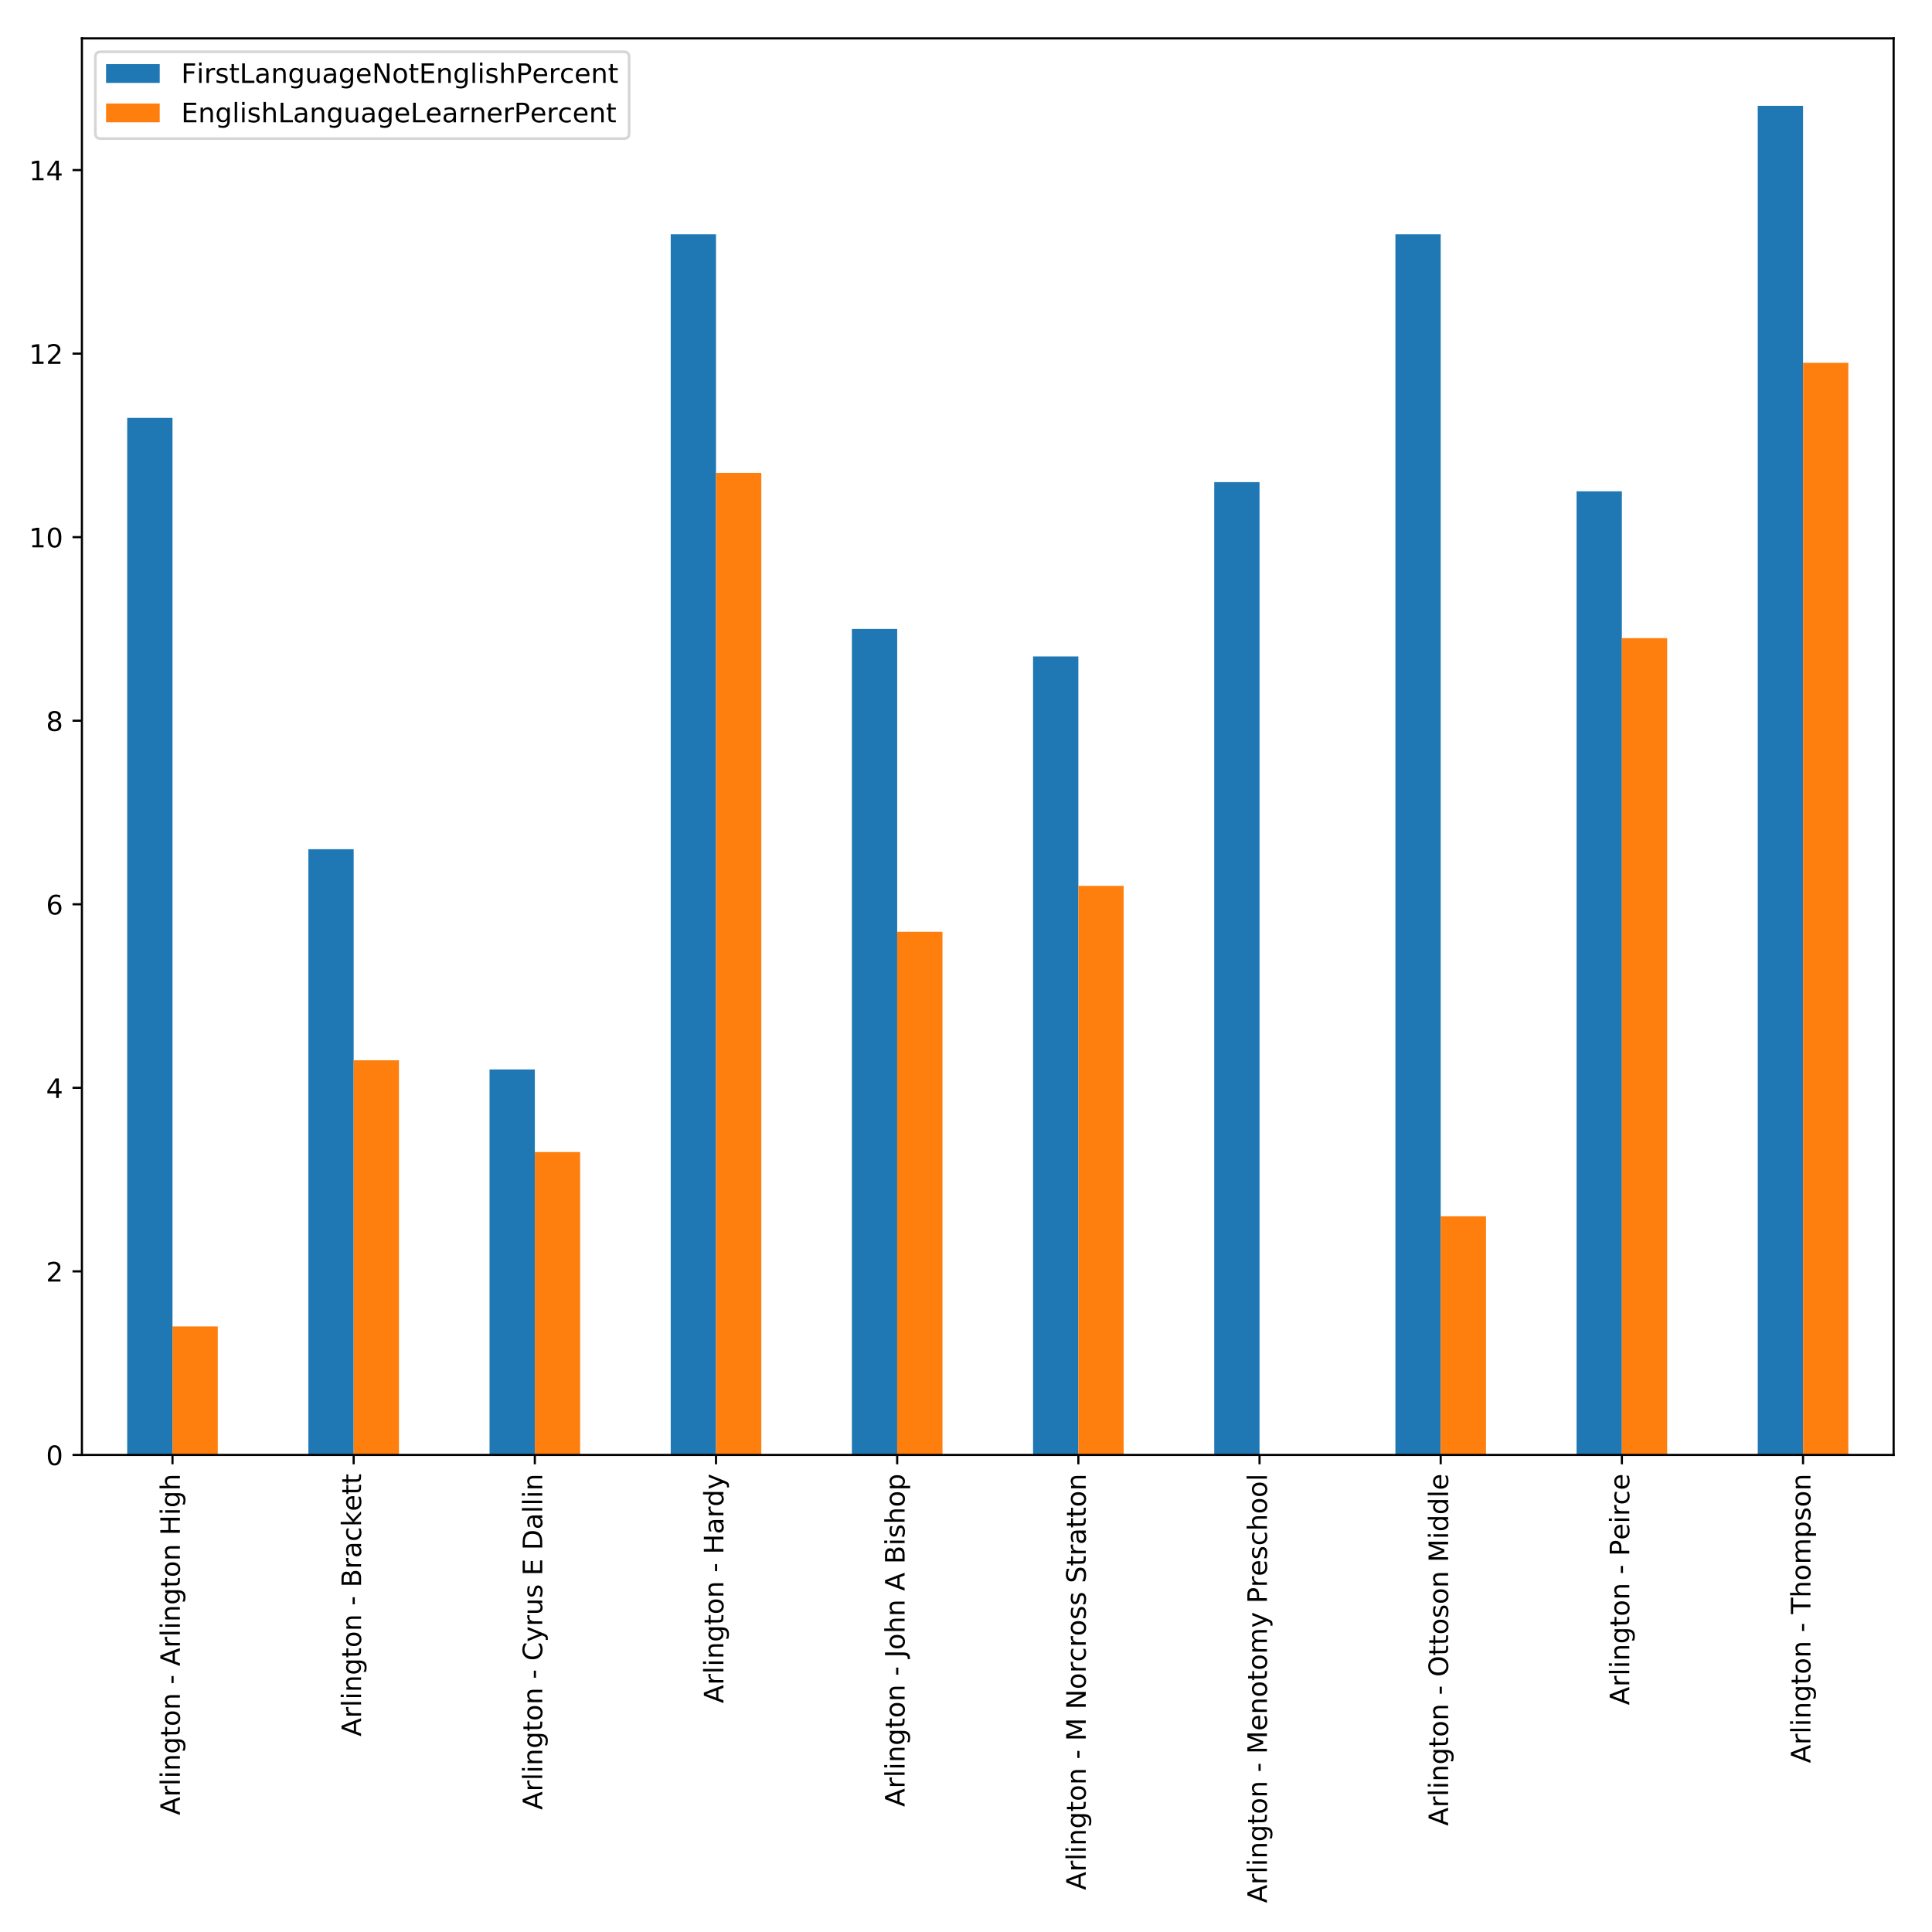 <?xml version="1.0" encoding="utf-8" standalone="no"?>
<!DOCTYPE svg PUBLIC "-//W3C//DTD SVG 1.1//EN"
  "http://www.w3.org/Graphics/SVG/1.1/DTD/svg11.dtd">
<!-- Created with matplotlib (http://matplotlib.org/) -->
<svg height="720pt" version="1.1" viewBox="0 0 720 720" width="720pt" xmlns="http://www.w3.org/2000/svg" xmlns:xlink="http://www.w3.org/1999/xlink">
 <defs>
  <style type="text/css">
*{stroke-linecap:butt;stroke-linejoin:round;}
  </style>
 </defs>
 <g id="figure_1">
  <g id="patch_1">
   <path d="M 0 720 
L 720 720 
L 720 0 
L 0 0 
z
" style="fill:#ffffff;"/>
  </g>
  <g id="axes_1">
   <g id="patch_2">
    <path d="M 30.525 542.202 
L 705.7 542.202 
L 705.7 14.3 
L 30.525 14.3 
z
" style="fill:#ffffff;"/>
   </g>
   <g id="patch_3">
    <path clip-path="url(#p78b921e08d)" d="M 47.404 542.202 
L 64.284 542.202 
L 64.284 155.724 
L 47.404 155.724 
z
" style="fill:#1f77b4;"/>
   </g>
   <g id="patch_4">
    <path clip-path="url(#p78b921e08d)" d="M 114.922 542.202 
L 131.801 542.202 
L 131.801 316.471 
L 114.922 316.471 
z
" style="fill:#1f77b4;"/>
   </g>
   <g id="patch_5">
    <path clip-path="url(#p78b921e08d)" d="M 182.439 542.202 
L 199.319 542.202 
L 199.319 398.555 
L 182.439 398.555 
z
" style="fill:#1f77b4;"/>
   </g>
   <g id="patch_6">
    <path clip-path="url(#p78b921e08d)" d="M 249.957 542.202 
L 266.836 542.202 
L 266.836 87.32 
L 249.957 87.32 
z
" style="fill:#1f77b4;"/>
   </g>
   <g id="patch_7">
    <path clip-path="url(#p78b921e08d)" d="M 317.474 542.202 
L 334.354 542.202 
L 334.354 234.387 
L 317.474 234.387 
z
" style="fill:#1f77b4;"/>
   </g>
   <g id="patch_8">
    <path clip-path="url(#p78b921e08d)" d="M 384.992 542.202 
L 401.871 542.202 
L 401.871 244.648 
L 384.992 244.648 
z
" style="fill:#1f77b4;"/>
   </g>
   <g id="patch_9">
    <path clip-path="url(#p78b921e08d)" d="M 452.509 542.202 
L 469.389 542.202 
L 469.389 179.665 
L 452.509 179.665 
z
" style="fill:#1f77b4;"/>
   </g>
   <g id="patch_10">
    <path clip-path="url(#p78b921e08d)" d="M 520.027 542.202 
L 536.906 542.202 
L 536.906 87.32 
L 520.027 87.32 
z
" style="fill:#1f77b4;"/>
   </g>
   <g id="patch_11">
    <path clip-path="url(#p78b921e08d)" d="M 587.544 542.202 
L 604.424 542.202 
L 604.424 183.085 
L 587.544 183.085 
z
" style="fill:#1f77b4;"/>
   </g>
   <g id="patch_12">
    <path clip-path="url(#p78b921e08d)" d="M 655.062 542.202 
L 671.941 542.202 
L 671.941 39.438 
L 655.062 39.438 
z
" style="fill:#1f77b4;"/>
   </g>
   <g id="patch_13">
    <path clip-path="url(#p78b921e08d)" d="M 64.284 542.202 
L 81.163 542.202 
L 81.163 494.319 
L 64.284 494.319 
z
" style="fill:#ff7f0e;"/>
   </g>
   <g id="patch_14">
    <path clip-path="url(#p78b921e08d)" d="M 131.801 542.202 
L 148.681 542.202 
L 148.681 395.135 
L 131.801 395.135 
z
" style="fill:#ff7f0e;"/>
   </g>
   <g id="patch_15">
    <path clip-path="url(#p78b921e08d)" d="M 199.319 542.202 
L 216.198 542.202 
L 216.198 429.336 
L 199.319 429.336 
z
" style="fill:#ff7f0e;"/>
   </g>
   <g id="patch_16">
    <path clip-path="url(#p78b921e08d)" d="M 266.836 542.202 
L 283.716 542.202 
L 283.716 176.245 
L 266.836 176.245 
z
" style="fill:#ff7f0e;"/>
   </g>
   <g id="patch_17">
    <path clip-path="url(#p78b921e08d)" d="M 334.354 542.202 
L 351.233 542.202 
L 351.233 347.252 
L 334.354 347.252 
z
" style="fill:#ff7f0e;"/>
   </g>
   <g id="patch_18">
    <path clip-path="url(#p78b921e08d)" d="M 401.871 542.202 
L 418.751 542.202 
L 418.751 330.152 
L 401.871 330.152 
z
" style="fill:#ff7f0e;"/>
   </g>
   <g id="patch_19">
    <path clip-path="url(#p78b921e08d)" d="M 469.389 542.202 
L 486.268 542.202 
L 486.268 542.202 
L 469.389 542.202 
z
" style="fill:#ff7f0e;"/>
   </g>
   <g id="patch_20">
    <path clip-path="url(#p78b921e08d)" d="M 536.906 542.202 
L 553.786 542.202 
L 553.786 453.277 
L 536.906 453.277 
z
" style="fill:#ff7f0e;"/>
   </g>
   <g id="patch_21">
    <path clip-path="url(#p78b921e08d)" d="M 604.424 542.202 
L 621.303 542.202 
L 621.303 237.807 
L 604.424 237.807 
z
" style="fill:#ff7f0e;"/>
   </g>
   <g id="patch_22">
    <path clip-path="url(#p78b921e08d)" d="M 671.941 542.202 
L 688.821 542.202 
L 688.821 135.203 
L 671.941 135.203 
z
" style="fill:#ff7f0e;"/>
   </g>
   <g id="matplotlib.axis_1">
    <g id="xtick_1">
     <g id="line2d_1">
      <defs>
       <path d="M 0 0 
L 0 3.5 
" id="m6ad200d125" style="stroke:#000000;stroke-width:0.8;"/>
      </defs>
      <g>
       <use style="stroke:#000000;stroke-width:0.8;" x="64.284" xlink:href="#m6ad200d125" y="542.202"/>
      </g>
     </g>
     <g id="text_1">
      <!-- Arlington - Arlington High -->
      <defs>
       <path d="M 34.188 63.188 
L 20.797 26.906 
L 47.609 26.906 
z
M 28.609 72.906 
L 39.797 72.906 
L 67.578 0 
L 57.328 0 
L 50.688 18.703 
L 17.828 18.703 
L 11.188 0 
L 0.781 0 
z
" id="DejaVuSans-41"/>
       <path d="M 41.109 46.297 
Q 39.594 47.172 37.812 47.578 
Q 36.031 48 33.891 48 
Q 26.266 48 22.188 43.047 
Q 18.109 38.094 18.109 28.812 
L 18.109 0 
L 9.078 0 
L 9.078 54.688 
L 18.109 54.688 
L 18.109 46.188 
Q 20.953 51.172 25.484 53.578 
Q 30.031 56 36.531 56 
Q 37.453 56 38.578 55.875 
Q 39.703 55.766 41.062 55.516 
z
" id="DejaVuSans-72"/>
       <path d="M 9.422 75.984 
L 18.406 75.984 
L 18.406 0 
L 9.422 0 
z
" id="DejaVuSans-6c"/>
       <path d="M 9.422 54.688 
L 18.406 54.688 
L 18.406 0 
L 9.422 0 
z
M 9.422 75.984 
L 18.406 75.984 
L 18.406 64.594 
L 9.422 64.594 
z
" id="DejaVuSans-69"/>
       <path d="M 54.891 33.016 
L 54.891 0 
L 45.906 0 
L 45.906 32.719 
Q 45.906 40.484 42.875 44.328 
Q 39.844 48.188 33.797 48.188 
Q 26.516 48.188 22.312 43.547 
Q 18.109 38.922 18.109 30.906 
L 18.109 0 
L 9.078 0 
L 9.078 54.688 
L 18.109 54.688 
L 18.109 46.188 
Q 21.344 51.125 25.703 53.562 
Q 30.078 56 35.797 56 
Q 45.219 56 50.047 50.172 
Q 54.891 44.344 54.891 33.016 
z
" id="DejaVuSans-6e"/>
       <path d="M 45.406 27.984 
Q 45.406 37.75 41.375 43.109 
Q 37.359 48.484 30.078 48.484 
Q 22.859 48.484 18.828 43.109 
Q 14.797 37.75 14.797 27.984 
Q 14.797 18.266 18.828 12.891 
Q 22.859 7.516 30.078 7.516 
Q 37.359 7.516 41.375 12.891 
Q 45.406 18.266 45.406 27.984 
z
M 54.391 6.781 
Q 54.391 -7.172 48.188 -13.984 
Q 42 -20.797 29.203 -20.797 
Q 24.469 -20.797 20.266 -20.094 
Q 16.062 -19.391 12.109 -17.922 
L 12.109 -9.188 
Q 16.062 -11.328 19.922 -12.344 
Q 23.781 -13.375 27.781 -13.375 
Q 36.625 -13.375 41.016 -8.766 
Q 45.406 -4.156 45.406 5.172 
L 45.406 9.625 
Q 42.625 4.781 38.281 2.391 
Q 33.938 0 27.875 0 
Q 17.828 0 11.672 7.656 
Q 5.516 15.328 5.516 27.984 
Q 5.516 40.672 11.672 48.328 
Q 17.828 56 27.875 56 
Q 33.938 56 38.281 53.609 
Q 42.625 51.219 45.406 46.391 
L 45.406 54.688 
L 54.391 54.688 
z
" id="DejaVuSans-67"/>
       <path d="M 18.312 70.219 
L 18.312 54.688 
L 36.812 54.688 
L 36.812 47.703 
L 18.312 47.703 
L 18.312 18.016 
Q 18.312 11.328 20.141 9.422 
Q 21.969 7.516 27.594 7.516 
L 36.812 7.516 
L 36.812 0 
L 27.594 0 
Q 17.188 0 13.234 3.875 
Q 9.281 7.766 9.281 18.016 
L 9.281 47.703 
L 2.688 47.703 
L 2.688 54.688 
L 9.281 54.688 
L 9.281 70.219 
z
" id="DejaVuSans-74"/>
       <path d="M 30.609 48.391 
Q 23.391 48.391 19.188 42.75 
Q 14.984 37.109 14.984 27.297 
Q 14.984 17.484 19.156 11.844 
Q 23.344 6.203 30.609 6.203 
Q 37.797 6.203 41.984 11.859 
Q 46.188 17.531 46.188 27.297 
Q 46.188 37.016 41.984 42.703 
Q 37.797 48.391 30.609 48.391 
z
M 30.609 56 
Q 42.328 56 49.016 48.375 
Q 55.719 40.766 55.719 27.297 
Q 55.719 13.875 49.016 6.219 
Q 42.328 -1.422 30.609 -1.422 
Q 18.844 -1.422 12.172 6.219 
Q 5.516 13.875 5.516 27.297 
Q 5.516 40.766 12.172 48.375 
Q 18.844 56 30.609 56 
z
" id="DejaVuSans-6f"/>
       <path id="DejaVuSans-20"/>
       <path d="M 4.891 31.391 
L 31.203 31.391 
L 31.203 23.391 
L 4.891 23.391 
z
" id="DejaVuSans-2d"/>
       <path d="M 9.812 72.906 
L 19.672 72.906 
L 19.672 43.016 
L 55.516 43.016 
L 55.516 72.906 
L 65.375 72.906 
L 65.375 0 
L 55.516 0 
L 55.516 34.719 
L 19.672 34.719 
L 19.672 0 
L 9.812 0 
z
" id="DejaVuSans-48"/>
       <path d="M 54.891 33.016 
L 54.891 0 
L 45.906 0 
L 45.906 32.719 
Q 45.906 40.484 42.875 44.328 
Q 39.844 48.188 33.797 48.188 
Q 26.516 48.188 22.312 43.547 
Q 18.109 38.922 18.109 30.906 
L 18.109 0 
L 9.078 0 
L 9.078 75.984 
L 18.109 75.984 
L 18.109 46.188 
Q 21.344 51.125 25.703 53.562 
Q 30.078 56 35.797 56 
Q 45.219 56 50.047 50.172 
Q 54.891 44.344 54.891 33.016 
z
" id="DejaVuSans-68"/>
      </defs>
      <g transform="translate(67.043 676.469)rotate(-90)scale(0.1 -0.1)">
       <use xlink:href="#DejaVuSans-41"/>
       <use x="68.408" xlink:href="#DejaVuSans-72"/>
       <use x="109.521" xlink:href="#DejaVuSans-6c"/>
       <use x="137.305" xlink:href="#DejaVuSans-69"/>
       <use x="165.088" xlink:href="#DejaVuSans-6e"/>
       <use x="228.467" xlink:href="#DejaVuSans-67"/>
       <use x="291.943" xlink:href="#DejaVuSans-74"/>
       <use x="331.152" xlink:href="#DejaVuSans-6f"/>
       <use x="392.334" xlink:href="#DejaVuSans-6e"/>
       <use x="455.713" xlink:href="#DejaVuSans-20"/>
       <use x="487.5" xlink:href="#DejaVuSans-2d"/>
       <use x="523.584" xlink:href="#DejaVuSans-20"/>
       <use x="555.371" xlink:href="#DejaVuSans-41"/>
       <use x="623.779" xlink:href="#DejaVuSans-72"/>
       <use x="664.893" xlink:href="#DejaVuSans-6c"/>
       <use x="692.676" xlink:href="#DejaVuSans-69"/>
       <use x="720.459" xlink:href="#DejaVuSans-6e"/>
       <use x="783.838" xlink:href="#DejaVuSans-67"/>
       <use x="847.314" xlink:href="#DejaVuSans-74"/>
       <use x="886.523" xlink:href="#DejaVuSans-6f"/>
       <use x="947.705" xlink:href="#DejaVuSans-6e"/>
       <use x="1011.084" xlink:href="#DejaVuSans-20"/>
       <use x="1042.871" xlink:href="#DejaVuSans-48"/>
       <use x="1118.066" xlink:href="#DejaVuSans-69"/>
       <use x="1145.85" xlink:href="#DejaVuSans-67"/>
       <use x="1209.326" xlink:href="#DejaVuSans-68"/>
      </g>
     </g>
    </g>
    <g id="xtick_2">
     <g id="line2d_2">
      <g>
       <use style="stroke:#000000;stroke-width:0.8;" x="131.801" xlink:href="#m6ad200d125" y="542.202"/>
      </g>
     </g>
     <g id="text_2">
      <!-- Arlington - Brackett -->
      <defs>
       <path d="M 19.672 34.812 
L 19.672 8.109 
L 35.5 8.109 
Q 43.453 8.109 47.281 11.406 
Q 51.125 14.703 51.125 21.484 
Q 51.125 28.328 47.281 31.562 
Q 43.453 34.812 35.5 34.812 
z
M 19.672 64.797 
L 19.672 42.828 
L 34.281 42.828 
Q 41.5 42.828 45.031 45.531 
Q 48.578 48.25 48.578 53.812 
Q 48.578 59.328 45.031 62.062 
Q 41.5 64.797 34.281 64.797 
z
M 9.812 72.906 
L 35.016 72.906 
Q 46.297 72.906 52.391 68.219 
Q 58.5 63.531 58.5 54.891 
Q 58.5 48.188 55.375 44.234 
Q 52.25 40.281 46.188 39.312 
Q 53.469 37.75 57.5 32.781 
Q 61.531 27.828 61.531 20.406 
Q 61.531 10.641 54.891 5.312 
Q 48.25 0 35.984 0 
L 9.812 0 
z
" id="DejaVuSans-42"/>
       <path d="M 34.281 27.484 
Q 23.391 27.484 19.188 25 
Q 14.984 22.516 14.984 16.5 
Q 14.984 11.719 18.141 8.906 
Q 21.297 6.109 26.703 6.109 
Q 34.188 6.109 38.703 11.406 
Q 43.219 16.703 43.219 25.484 
L 43.219 27.484 
z
M 52.203 31.203 
L 52.203 0 
L 43.219 0 
L 43.219 8.297 
Q 40.141 3.328 35.547 0.953 
Q 30.953 -1.422 24.312 -1.422 
Q 15.922 -1.422 10.953 3.297 
Q 6 8.016 6 15.922 
Q 6 25.141 12.172 29.828 
Q 18.359 34.516 30.609 34.516 
L 43.219 34.516 
L 43.219 35.406 
Q 43.219 41.609 39.141 45 
Q 35.062 48.391 27.688 48.391 
Q 23 48.391 18.547 47.266 
Q 14.109 46.141 10.016 43.891 
L 10.016 52.203 
Q 14.938 54.109 19.578 55.047 
Q 24.219 56 28.609 56 
Q 40.484 56 46.344 49.844 
Q 52.203 43.703 52.203 31.203 
z
" id="DejaVuSans-61"/>
       <path d="M 48.781 52.594 
L 48.781 44.188 
Q 44.969 46.297 41.141 47.344 
Q 37.312 48.391 33.406 48.391 
Q 24.656 48.391 19.812 42.844 
Q 14.984 37.312 14.984 27.297 
Q 14.984 17.281 19.812 11.734 
Q 24.656 6.203 33.406 6.203 
Q 37.312 6.203 41.141 7.25 
Q 44.969 8.297 48.781 10.406 
L 48.781 2.094 
Q 45.016 0.344 40.984 -0.531 
Q 36.969 -1.422 32.422 -1.422 
Q 20.062 -1.422 12.781 6.344 
Q 5.516 14.109 5.516 27.297 
Q 5.516 40.672 12.859 48.328 
Q 20.219 56 33.016 56 
Q 37.156 56 41.109 55.141 
Q 45.062 54.297 48.781 52.594 
z
" id="DejaVuSans-63"/>
       <path d="M 9.078 75.984 
L 18.109 75.984 
L 18.109 31.109 
L 44.922 54.688 
L 56.391 54.688 
L 27.391 29.109 
L 57.625 0 
L 45.906 0 
L 18.109 26.703 
L 18.109 0 
L 9.078 0 
z
" id="DejaVuSans-6b"/>
       <path d="M 56.203 29.594 
L 56.203 25.203 
L 14.891 25.203 
Q 15.484 15.922 20.484 11.062 
Q 25.484 6.203 34.422 6.203 
Q 39.594 6.203 44.453 7.469 
Q 49.312 8.734 54.109 11.281 
L 54.109 2.781 
Q 49.266 0.734 44.188 -0.344 
Q 39.109 -1.422 33.891 -1.422 
Q 20.797 -1.422 13.156 6.188 
Q 5.516 13.812 5.516 26.812 
Q 5.516 40.234 12.766 48.109 
Q 20.016 56 32.328 56 
Q 43.359 56 49.781 48.891 
Q 56.203 41.797 56.203 29.594 
z
M 47.219 32.234 
Q 47.125 39.594 43.094 43.984 
Q 39.062 48.391 32.422 48.391 
Q 24.906 48.391 20.391 44.141 
Q 15.875 39.891 15.188 32.172 
z
" id="DejaVuSans-65"/>
      </defs>
      <g transform="translate(134.561 647.114)rotate(-90)scale(0.1 -0.1)">
       <use xlink:href="#DejaVuSans-41"/>
       <use x="68.408" xlink:href="#DejaVuSans-72"/>
       <use x="109.521" xlink:href="#DejaVuSans-6c"/>
       <use x="137.305" xlink:href="#DejaVuSans-69"/>
       <use x="165.088" xlink:href="#DejaVuSans-6e"/>
       <use x="228.467" xlink:href="#DejaVuSans-67"/>
       <use x="291.943" xlink:href="#DejaVuSans-74"/>
       <use x="331.152" xlink:href="#DejaVuSans-6f"/>
       <use x="392.334" xlink:href="#DejaVuSans-6e"/>
       <use x="455.713" xlink:href="#DejaVuSans-20"/>
       <use x="487.5" xlink:href="#DejaVuSans-2d"/>
       <use x="523.584" xlink:href="#DejaVuSans-20"/>
       <use x="555.371" xlink:href="#DejaVuSans-42"/>
       <use x="623.975" xlink:href="#DejaVuSans-72"/>
       <use x="665.088" xlink:href="#DejaVuSans-61"/>
       <use x="726.367" xlink:href="#DejaVuSans-63"/>
       <use x="781.348" xlink:href="#DejaVuSans-6b"/>
       <use x="839.211" xlink:href="#DejaVuSans-65"/>
       <use x="900.734" xlink:href="#DejaVuSans-74"/>
       <use x="939.943" xlink:href="#DejaVuSans-74"/>
      </g>
     </g>
    </g>
    <g id="xtick_3">
     <g id="line2d_3">
      <g>
       <use style="stroke:#000000;stroke-width:0.8;" x="199.319" xlink:href="#m6ad200d125" y="542.202"/>
      </g>
     </g>
     <g id="text_3">
      <!-- Arlington - Cyrus E Dallin -->
      <defs>
       <path d="M 64.406 67.281 
L 64.406 56.891 
Q 59.422 61.531 53.781 63.812 
Q 48.141 66.109 41.797 66.109 
Q 29.297 66.109 22.656 58.469 
Q 16.016 50.828 16.016 36.375 
Q 16.016 21.969 22.656 14.328 
Q 29.297 6.688 41.797 6.688 
Q 48.141 6.688 53.781 8.984 
Q 59.422 11.281 64.406 15.922 
L 64.406 5.609 
Q 59.234 2.094 53.438 0.328 
Q 47.656 -1.422 41.219 -1.422 
Q 24.656 -1.422 15.125 8.703 
Q 5.609 18.844 5.609 36.375 
Q 5.609 53.953 15.125 64.078 
Q 24.656 74.219 41.219 74.219 
Q 47.75 74.219 53.531 72.484 
Q 59.328 70.75 64.406 67.281 
z
" id="DejaVuSans-43"/>
       <path d="M 32.172 -5.078 
Q 28.375 -14.844 24.75 -17.812 
Q 21.141 -20.797 15.094 -20.797 
L 7.906 -20.797 
L 7.906 -13.281 
L 13.188 -13.281 
Q 16.891 -13.281 18.938 -11.516 
Q 21 -9.766 23.484 -3.219 
L 25.094 0.875 
L 2.984 54.688 
L 12.5 54.688 
L 29.594 11.922 
L 46.688 54.688 
L 56.203 54.688 
z
" id="DejaVuSans-79"/>
       <path d="M 8.5 21.578 
L 8.5 54.688 
L 17.484 54.688 
L 17.484 21.922 
Q 17.484 14.156 20.5 10.266 
Q 23.531 6.391 29.594 6.391 
Q 36.859 6.391 41.078 11.031 
Q 45.312 15.672 45.312 23.688 
L 45.312 54.688 
L 54.297 54.688 
L 54.297 0 
L 45.312 0 
L 45.312 8.406 
Q 42.047 3.422 37.719 1 
Q 33.406 -1.422 27.688 -1.422 
Q 18.266 -1.422 13.375 4.438 
Q 8.5 10.297 8.5 21.578 
z
M 31.109 56 
z
" id="DejaVuSans-75"/>
       <path d="M 44.281 53.078 
L 44.281 44.578 
Q 40.484 46.531 36.375 47.5 
Q 32.281 48.484 27.875 48.484 
Q 21.188 48.484 17.844 46.438 
Q 14.5 44.391 14.5 40.281 
Q 14.5 37.156 16.891 35.375 
Q 19.281 33.594 26.516 31.984 
L 29.594 31.297 
Q 39.156 29.25 43.188 25.516 
Q 47.219 21.781 47.219 15.094 
Q 47.219 7.469 41.188 3.016 
Q 35.156 -1.422 24.609 -1.422 
Q 20.219 -1.422 15.453 -0.562 
Q 10.688 0.297 5.422 2 
L 5.422 11.281 
Q 10.406 8.688 15.234 7.391 
Q 20.062 6.109 24.812 6.109 
Q 31.156 6.109 34.562 8.281 
Q 37.984 10.453 37.984 14.406 
Q 37.984 18.062 35.516 20.016 
Q 33.062 21.969 24.703 23.781 
L 21.578 24.516 
Q 13.234 26.266 9.516 29.906 
Q 5.812 33.547 5.812 39.891 
Q 5.812 47.609 11.281 51.797 
Q 16.75 56 26.812 56 
Q 31.781 56 36.172 55.266 
Q 40.578 54.547 44.281 53.078 
z
" id="DejaVuSans-73"/>
       <path d="M 9.812 72.906 
L 55.906 72.906 
L 55.906 64.594 
L 19.672 64.594 
L 19.672 43.016 
L 54.391 43.016 
L 54.391 34.719 
L 19.672 34.719 
L 19.672 8.297 
L 56.781 8.297 
L 56.781 0 
L 9.812 0 
z
" id="DejaVuSans-45"/>
       <path d="M 19.672 64.797 
L 19.672 8.109 
L 31.594 8.109 
Q 46.688 8.109 53.688 14.938 
Q 60.688 21.781 60.688 36.531 
Q 60.688 51.172 53.688 57.984 
Q 46.688 64.797 31.594 64.797 
z
M 9.812 72.906 
L 30.078 72.906 
Q 51.266 72.906 61.172 64.094 
Q 71.094 55.281 71.094 36.531 
Q 71.094 17.672 61.125 8.828 
Q 51.172 0 30.078 0 
L 9.812 0 
z
" id="DejaVuSans-44"/>
      </defs>
      <g transform="translate(202.078 674.47)rotate(-90)scale(0.1 -0.1)">
       <use xlink:href="#DejaVuSans-41"/>
       <use x="68.408" xlink:href="#DejaVuSans-72"/>
       <use x="109.521" xlink:href="#DejaVuSans-6c"/>
       <use x="137.305" xlink:href="#DejaVuSans-69"/>
       <use x="165.088" xlink:href="#DejaVuSans-6e"/>
       <use x="228.467" xlink:href="#DejaVuSans-67"/>
       <use x="291.943" xlink:href="#DejaVuSans-74"/>
       <use x="331.152" xlink:href="#DejaVuSans-6f"/>
       <use x="392.334" xlink:href="#DejaVuSans-6e"/>
       <use x="455.713" xlink:href="#DejaVuSans-20"/>
       <use x="487.5" xlink:href="#DejaVuSans-2d"/>
       <use x="523.584" xlink:href="#DejaVuSans-20"/>
       <use x="555.371" xlink:href="#DejaVuSans-43"/>
       <use x="625.195" xlink:href="#DejaVuSans-79"/>
       <use x="684.375" xlink:href="#DejaVuSans-72"/>
       <use x="725.488" xlink:href="#DejaVuSans-75"/>
       <use x="788.867" xlink:href="#DejaVuSans-73"/>
       <use x="840.967" xlink:href="#DejaVuSans-20"/>
       <use x="872.754" xlink:href="#DejaVuSans-45"/>
       <use x="935.938" xlink:href="#DejaVuSans-20"/>
       <use x="967.725" xlink:href="#DejaVuSans-44"/>
       <use x="1044.727" xlink:href="#DejaVuSans-61"/>
       <use x="1106.006" xlink:href="#DejaVuSans-6c"/>
       <use x="1133.789" xlink:href="#DejaVuSans-6c"/>
       <use x="1161.572" xlink:href="#DejaVuSans-69"/>
       <use x="1189.355" xlink:href="#DejaVuSans-6e"/>
      </g>
     </g>
    </g>
    <g id="xtick_4">
     <g id="line2d_4">
      <g>
       <use style="stroke:#000000;stroke-width:0.8;" x="266.836" xlink:href="#m6ad200d125" y="542.202"/>
      </g>
     </g>
     <g id="text_4">
      <!-- Arlington - Hardy -->
      <defs>
       <path d="M 45.406 46.391 
L 45.406 75.984 
L 54.391 75.984 
L 54.391 0 
L 45.406 0 
L 45.406 8.203 
Q 42.578 3.328 38.25 0.953 
Q 33.938 -1.422 27.875 -1.422 
Q 17.969 -1.422 11.734 6.484 
Q 5.516 14.406 5.516 27.297 
Q 5.516 40.188 11.734 48.094 
Q 17.969 56 27.875 56 
Q 33.938 56 38.25 53.625 
Q 42.578 51.266 45.406 46.391 
z
M 14.797 27.297 
Q 14.797 17.391 18.875 11.75 
Q 22.953 6.109 30.078 6.109 
Q 37.203 6.109 41.297 11.75 
Q 45.406 17.391 45.406 27.297 
Q 45.406 37.203 41.297 42.844 
Q 37.203 48.484 30.078 48.484 
Q 22.953 48.484 18.875 42.844 
Q 14.797 37.203 14.797 27.297 
z
" id="DejaVuSans-64"/>
      </defs>
      <g transform="translate(269.596 634.761)rotate(-90)scale(0.1 -0.1)">
       <use xlink:href="#DejaVuSans-41"/>
       <use x="68.408" xlink:href="#DejaVuSans-72"/>
       <use x="109.521" xlink:href="#DejaVuSans-6c"/>
       <use x="137.305" xlink:href="#DejaVuSans-69"/>
       <use x="165.088" xlink:href="#DejaVuSans-6e"/>
       <use x="228.467" xlink:href="#DejaVuSans-67"/>
       <use x="291.943" xlink:href="#DejaVuSans-74"/>
       <use x="331.152" xlink:href="#DejaVuSans-6f"/>
       <use x="392.334" xlink:href="#DejaVuSans-6e"/>
       <use x="455.713" xlink:href="#DejaVuSans-20"/>
       <use x="487.5" xlink:href="#DejaVuSans-2d"/>
       <use x="523.584" xlink:href="#DejaVuSans-20"/>
       <use x="555.371" xlink:href="#DejaVuSans-48"/>
       <use x="630.566" xlink:href="#DejaVuSans-61"/>
       <use x="691.846" xlink:href="#DejaVuSans-72"/>
       <use x="732.943" xlink:href="#DejaVuSans-64"/>
       <use x="796.42" xlink:href="#DejaVuSans-79"/>
      </g>
     </g>
    </g>
    <g id="xtick_5">
     <g id="line2d_5">
      <g>
       <use style="stroke:#000000;stroke-width:0.8;" x="334.354" xlink:href="#m6ad200d125" y="542.202"/>
      </g>
     </g>
     <g id="text_5">
      <!-- Arlington - John A Bishop -->
      <defs>
       <path d="M 9.812 72.906 
L 19.672 72.906 
L 19.672 5.078 
Q 19.672 -8.109 14.672 -14.062 
Q 9.672 -20.016 -1.422 -20.016 
L -5.172 -20.016 
L -5.172 -11.719 
L -2.094 -11.719 
Q 4.438 -11.719 7.125 -8.047 
Q 9.812 -4.391 9.812 5.078 
z
" id="DejaVuSans-4a"/>
       <path d="M 18.109 8.203 
L 18.109 -20.797 
L 9.078 -20.797 
L 9.078 54.688 
L 18.109 54.688 
L 18.109 46.391 
Q 20.953 51.266 25.266 53.625 
Q 29.594 56 35.594 56 
Q 45.562 56 51.781 48.094 
Q 58.016 40.188 58.016 27.297 
Q 58.016 14.406 51.781 6.484 
Q 45.562 -1.422 35.594 -1.422 
Q 29.594 -1.422 25.266 0.953 
Q 20.953 3.328 18.109 8.203 
z
M 48.688 27.297 
Q 48.688 37.203 44.609 42.844 
Q 40.531 48.484 33.406 48.484 
Q 26.266 48.484 22.188 42.844 
Q 18.109 37.203 18.109 27.297 
Q 18.109 17.391 22.188 11.75 
Q 26.266 6.109 33.406 6.109 
Q 40.531 6.109 44.609 11.75 
Q 48.688 17.391 48.688 27.297 
z
" id="DejaVuSans-70"/>
      </defs>
      <g transform="translate(337.113 673.33)rotate(-90)scale(0.1 -0.1)">
       <use xlink:href="#DejaVuSans-41"/>
       <use x="68.408" xlink:href="#DejaVuSans-72"/>
       <use x="109.521" xlink:href="#DejaVuSans-6c"/>
       <use x="137.305" xlink:href="#DejaVuSans-69"/>
       <use x="165.088" xlink:href="#DejaVuSans-6e"/>
       <use x="228.467" xlink:href="#DejaVuSans-67"/>
       <use x="291.943" xlink:href="#DejaVuSans-74"/>
       <use x="331.152" xlink:href="#DejaVuSans-6f"/>
       <use x="392.334" xlink:href="#DejaVuSans-6e"/>
       <use x="455.713" xlink:href="#DejaVuSans-20"/>
       <use x="487.5" xlink:href="#DejaVuSans-2d"/>
       <use x="523.584" xlink:href="#DejaVuSans-20"/>
       <use x="555.371" xlink:href="#DejaVuSans-4a"/>
       <use x="584.863" xlink:href="#DejaVuSans-6f"/>
       <use x="646.045" xlink:href="#DejaVuSans-68"/>
       <use x="709.424" xlink:href="#DejaVuSans-6e"/>
       <use x="772.803" xlink:href="#DejaVuSans-20"/>
       <use x="804.59" xlink:href="#DejaVuSans-41"/>
       <use x="872.998" xlink:href="#DejaVuSans-20"/>
       <use x="904.785" xlink:href="#DejaVuSans-42"/>
       <use x="973.389" xlink:href="#DejaVuSans-69"/>
       <use x="1001.172" xlink:href="#DejaVuSans-73"/>
       <use x="1053.271" xlink:href="#DejaVuSans-68"/>
       <use x="1116.65" xlink:href="#DejaVuSans-6f"/>
       <use x="1177.832" xlink:href="#DejaVuSans-70"/>
      </g>
     </g>
    </g>
    <g id="xtick_6">
     <g id="line2d_6">
      <g>
       <use style="stroke:#000000;stroke-width:0.8;" x="401.871" xlink:href="#m6ad200d125" y="542.202"/>
      </g>
     </g>
     <g id="text_6">
      <!-- Arlington - M Norcross Stratton -->
      <defs>
       <path d="M 9.812 72.906 
L 24.516 72.906 
L 43.109 23.297 
L 61.812 72.906 
L 76.516 72.906 
L 76.516 0 
L 66.891 0 
L 66.891 64.016 
L 48.094 14.016 
L 38.188 14.016 
L 19.391 64.016 
L 19.391 0 
L 9.812 0 
z
" id="DejaVuSans-4d"/>
       <path d="M 9.812 72.906 
L 23.094 72.906 
L 55.422 11.922 
L 55.422 72.906 
L 64.984 72.906 
L 64.984 0 
L 51.703 0 
L 19.391 60.984 
L 19.391 0 
L 9.812 0 
z
" id="DejaVuSans-4e"/>
       <path d="M 53.516 70.516 
L 53.516 60.891 
Q 47.906 63.578 42.922 64.891 
Q 37.938 66.219 33.297 66.219 
Q 25.25 66.219 20.875 63.094 
Q 16.5 59.969 16.5 54.203 
Q 16.5 49.359 19.406 46.891 
Q 22.312 44.438 30.422 42.922 
L 36.375 41.703 
Q 47.406 39.594 52.656 34.297 
Q 57.906 29 57.906 20.125 
Q 57.906 9.516 50.797 4.047 
Q 43.703 -1.422 29.984 -1.422 
Q 24.812 -1.422 18.969 -0.25 
Q 13.141 0.922 6.891 3.219 
L 6.891 13.375 
Q 12.891 10.016 18.656 8.297 
Q 24.422 6.594 29.984 6.594 
Q 38.422 6.594 43.016 9.906 
Q 47.609 13.234 47.609 19.391 
Q 47.609 24.75 44.312 27.781 
Q 41.016 30.812 33.5 32.328 
L 27.484 33.5 
Q 16.453 35.688 11.516 40.375 
Q 6.594 45.062 6.594 53.422 
Q 6.594 63.094 13.406 68.656 
Q 20.219 74.219 32.172 74.219 
Q 37.312 74.219 42.625 73.281 
Q 47.953 72.359 53.516 70.516 
z
" id="DejaVuSans-53"/>
      </defs>
      <g transform="translate(404.631 704.377)rotate(-90)scale(0.1 -0.1)">
       <use xlink:href="#DejaVuSans-41"/>
       <use x="68.408" xlink:href="#DejaVuSans-72"/>
       <use x="109.521" xlink:href="#DejaVuSans-6c"/>
       <use x="137.305" xlink:href="#DejaVuSans-69"/>
       <use x="165.088" xlink:href="#DejaVuSans-6e"/>
       <use x="228.467" xlink:href="#DejaVuSans-67"/>
       <use x="291.943" xlink:href="#DejaVuSans-74"/>
       <use x="331.152" xlink:href="#DejaVuSans-6f"/>
       <use x="392.334" xlink:href="#DejaVuSans-6e"/>
       <use x="455.713" xlink:href="#DejaVuSans-20"/>
       <use x="487.5" xlink:href="#DejaVuSans-2d"/>
       <use x="523.584" xlink:href="#DejaVuSans-20"/>
       <use x="555.371" xlink:href="#DejaVuSans-4d"/>
       <use x="641.65" xlink:href="#DejaVuSans-20"/>
       <use x="673.438" xlink:href="#DejaVuSans-4e"/>
       <use x="748.242" xlink:href="#DejaVuSans-6f"/>
       <use x="809.424" xlink:href="#DejaVuSans-72"/>
       <use x="850.506" xlink:href="#DejaVuSans-63"/>
       <use x="905.486" xlink:href="#DejaVuSans-72"/>
       <use x="946.568" xlink:href="#DejaVuSans-6f"/>
       <use x="1007.75" xlink:href="#DejaVuSans-73"/>
       <use x="1059.85" xlink:href="#DejaVuSans-73"/>
       <use x="1111.949" xlink:href="#DejaVuSans-20"/>
       <use x="1143.736" xlink:href="#DejaVuSans-53"/>
       <use x="1207.213" xlink:href="#DejaVuSans-74"/>
       <use x="1246.422" xlink:href="#DejaVuSans-72"/>
       <use x="1287.535" xlink:href="#DejaVuSans-61"/>
       <use x="1348.814" xlink:href="#DejaVuSans-74"/>
       <use x="1388.023" xlink:href="#DejaVuSans-74"/>
       <use x="1427.232" xlink:href="#DejaVuSans-6f"/>
       <use x="1488.414" xlink:href="#DejaVuSans-6e"/>
      </g>
     </g>
    </g>
    <g id="xtick_7">
     <g id="line2d_7">
      <g>
       <use style="stroke:#000000;stroke-width:0.8;" x="469.389" xlink:href="#m6ad200d125" y="542.202"/>
      </g>
     </g>
     <g id="text_7">
      <!-- Arlington - Menotomy Preschool -->
      <defs>
       <path d="M 52 44.188 
Q 55.375 50.25 60.062 53.125 
Q 64.75 56 71.094 56 
Q 79.641 56 84.281 50.016 
Q 88.922 44.047 88.922 33.016 
L 88.922 0 
L 79.891 0 
L 79.891 32.719 
Q 79.891 40.578 77.094 44.375 
Q 74.312 48.188 68.609 48.188 
Q 61.625 48.188 57.562 43.547 
Q 53.516 38.922 53.516 30.906 
L 53.516 0 
L 44.484 0 
L 44.484 32.719 
Q 44.484 40.625 41.703 44.406 
Q 38.922 48.188 33.109 48.188 
Q 26.219 48.188 22.156 43.531 
Q 18.109 38.875 18.109 30.906 
L 18.109 0 
L 9.078 0 
L 9.078 54.688 
L 18.109 54.688 
L 18.109 46.188 
Q 21.188 51.219 25.484 53.609 
Q 29.781 56 35.688 56 
Q 41.656 56 45.828 52.969 
Q 50 49.953 52 44.188 
z
" id="DejaVuSans-6d"/>
       <path d="M 19.672 64.797 
L 19.672 37.406 
L 32.078 37.406 
Q 38.969 37.406 42.719 40.969 
Q 46.484 44.531 46.484 51.125 
Q 46.484 57.672 42.719 61.234 
Q 38.969 64.797 32.078 64.797 
z
M 9.812 72.906 
L 32.078 72.906 
Q 44.344 72.906 50.609 67.359 
Q 56.891 61.812 56.891 51.125 
Q 56.891 40.328 50.609 34.812 
Q 44.344 29.297 32.078 29.297 
L 19.672 29.297 
L 19.672 0 
L 9.812 0 
z
" id="DejaVuSans-50"/>
      </defs>
      <g transform="translate(472.148 709.2)rotate(-90)scale(0.1 -0.1)">
       <use xlink:href="#DejaVuSans-41"/>
       <use x="68.408" xlink:href="#DejaVuSans-72"/>
       <use x="109.521" xlink:href="#DejaVuSans-6c"/>
       <use x="137.305" xlink:href="#DejaVuSans-69"/>
       <use x="165.088" xlink:href="#DejaVuSans-6e"/>
       <use x="228.467" xlink:href="#DejaVuSans-67"/>
       <use x="291.943" xlink:href="#DejaVuSans-74"/>
       <use x="331.152" xlink:href="#DejaVuSans-6f"/>
       <use x="392.334" xlink:href="#DejaVuSans-6e"/>
       <use x="455.713" xlink:href="#DejaVuSans-20"/>
       <use x="487.5" xlink:href="#DejaVuSans-2d"/>
       <use x="523.584" xlink:href="#DejaVuSans-20"/>
       <use x="555.371" xlink:href="#DejaVuSans-4d"/>
       <use x="641.65" xlink:href="#DejaVuSans-65"/>
       <use x="703.174" xlink:href="#DejaVuSans-6e"/>
       <use x="766.553" xlink:href="#DejaVuSans-6f"/>
       <use x="827.734" xlink:href="#DejaVuSans-74"/>
       <use x="866.943" xlink:href="#DejaVuSans-6f"/>
       <use x="928.125" xlink:href="#DejaVuSans-6d"/>
       <use x="1025.537" xlink:href="#DejaVuSans-79"/>
       <use x="1084.717" xlink:href="#DejaVuSans-20"/>
       <use x="1116.504" xlink:href="#DejaVuSans-50"/>
       <use x="1176.791" xlink:href="#DejaVuSans-72"/>
       <use x="1217.873" xlink:href="#DejaVuSans-65"/>
       <use x="1279.396" xlink:href="#DejaVuSans-73"/>
       <use x="1331.496" xlink:href="#DejaVuSans-63"/>
       <use x="1386.477" xlink:href="#DejaVuSans-68"/>
       <use x="1449.855" xlink:href="#DejaVuSans-6f"/>
       <use x="1511.037" xlink:href="#DejaVuSans-6f"/>
       <use x="1572.219" xlink:href="#DejaVuSans-6c"/>
      </g>
     </g>
    </g>
    <g id="xtick_8">
     <g id="line2d_8">
      <g>
       <use style="stroke:#000000;stroke-width:0.8;" x="536.906" xlink:href="#m6ad200d125" y="542.202"/>
      </g>
     </g>
     <g id="text_8">
      <!-- Arlington - Ottoson Middle -->
      <defs>
       <path d="M 39.406 66.219 
Q 28.656 66.219 22.328 58.203 
Q 16.016 50.203 16.016 36.375 
Q 16.016 22.609 22.328 14.594 
Q 28.656 6.594 39.406 6.594 
Q 50.141 6.594 56.422 14.594 
Q 62.703 22.609 62.703 36.375 
Q 62.703 50.203 56.422 58.203 
Q 50.141 66.219 39.406 66.219 
z
M 39.406 74.219 
Q 54.734 74.219 63.906 63.938 
Q 73.094 53.656 73.094 36.375 
Q 73.094 19.141 63.906 8.859 
Q 54.734 -1.422 39.406 -1.422 
Q 24.031 -1.422 14.812 8.828 
Q 5.609 19.094 5.609 36.375 
Q 5.609 53.656 14.812 63.938 
Q 24.031 74.219 39.406 74.219 
z
" id="DejaVuSans-4f"/>
      </defs>
      <g transform="translate(539.666 680.445)rotate(-90)scale(0.1 -0.1)">
       <use xlink:href="#DejaVuSans-41"/>
       <use x="68.408" xlink:href="#DejaVuSans-72"/>
       <use x="109.521" xlink:href="#DejaVuSans-6c"/>
       <use x="137.305" xlink:href="#DejaVuSans-69"/>
       <use x="165.088" xlink:href="#DejaVuSans-6e"/>
       <use x="228.467" xlink:href="#DejaVuSans-67"/>
       <use x="291.943" xlink:href="#DejaVuSans-74"/>
       <use x="331.152" xlink:href="#DejaVuSans-6f"/>
       <use x="392.334" xlink:href="#DejaVuSans-6e"/>
       <use x="455.713" xlink:href="#DejaVuSans-20"/>
       <use x="487.5" xlink:href="#DejaVuSans-2d"/>
       <use x="523.584" xlink:href="#DejaVuSans-20"/>
       <use x="555.371" xlink:href="#DejaVuSans-4f"/>
       <use x="634.082" xlink:href="#DejaVuSans-74"/>
       <use x="673.291" xlink:href="#DejaVuSans-74"/>
       <use x="712.5" xlink:href="#DejaVuSans-6f"/>
       <use x="773.682" xlink:href="#DejaVuSans-73"/>
       <use x="825.781" xlink:href="#DejaVuSans-6f"/>
       <use x="886.963" xlink:href="#DejaVuSans-6e"/>
       <use x="950.342" xlink:href="#DejaVuSans-20"/>
       <use x="982.129" xlink:href="#DejaVuSans-4d"/>
       <use x="1068.408" xlink:href="#DejaVuSans-69"/>
       <use x="1096.191" xlink:href="#DejaVuSans-64"/>
       <use x="1159.668" xlink:href="#DejaVuSans-64"/>
       <use x="1223.145" xlink:href="#DejaVuSans-6c"/>
       <use x="1250.928" xlink:href="#DejaVuSans-65"/>
      </g>
     </g>
    </g>
    <g id="xtick_9">
     <g id="line2d_9">
      <g>
       <use style="stroke:#000000;stroke-width:0.8;" x="604.424" xlink:href="#m6ad200d125" y="542.202"/>
      </g>
     </g>
     <g id="text_9">
      <!-- Arlington - Peirce -->
      <g transform="translate(607.183 635.452)rotate(-90)scale(0.1 -0.1)">
       <use xlink:href="#DejaVuSans-41"/>
       <use x="68.408" xlink:href="#DejaVuSans-72"/>
       <use x="109.521" xlink:href="#DejaVuSans-6c"/>
       <use x="137.305" xlink:href="#DejaVuSans-69"/>
       <use x="165.088" xlink:href="#DejaVuSans-6e"/>
       <use x="228.467" xlink:href="#DejaVuSans-67"/>
       <use x="291.943" xlink:href="#DejaVuSans-74"/>
       <use x="331.152" xlink:href="#DejaVuSans-6f"/>
       <use x="392.334" xlink:href="#DejaVuSans-6e"/>
       <use x="455.713" xlink:href="#DejaVuSans-20"/>
       <use x="487.5" xlink:href="#DejaVuSans-2d"/>
       <use x="523.584" xlink:href="#DejaVuSans-20"/>
       <use x="555.371" xlink:href="#DejaVuSans-50"/>
       <use x="615.627" xlink:href="#DejaVuSans-65"/>
       <use x="677.15" xlink:href="#DejaVuSans-69"/>
       <use x="704.934" xlink:href="#DejaVuSans-72"/>
       <use x="746.016" xlink:href="#DejaVuSans-63"/>
       <use x="800.996" xlink:href="#DejaVuSans-65"/>
      </g>
     </g>
    </g>
    <g id="xtick_10">
     <g id="line2d_10">
      <g>
       <use style="stroke:#000000;stroke-width:0.8;" x="671.941" xlink:href="#m6ad200d125" y="542.202"/>
      </g>
     </g>
     <g id="text_10">
      <!-- Arlington - Thompson -->
      <defs>
       <path d="M -0.297 72.906 
L 61.375 72.906 
L 61.375 64.594 
L 35.5 64.594 
L 35.5 0 
L 25.594 0 
L 25.594 64.594 
L -0.297 64.594 
z
" id="DejaVuSans-54"/>
      </defs>
      <g transform="translate(674.701 657.055)rotate(-90)scale(0.1 -0.1)">
       <use xlink:href="#DejaVuSans-41"/>
       <use x="68.408" xlink:href="#DejaVuSans-72"/>
       <use x="109.521" xlink:href="#DejaVuSans-6c"/>
       <use x="137.305" xlink:href="#DejaVuSans-69"/>
       <use x="165.088" xlink:href="#DejaVuSans-6e"/>
       <use x="228.467" xlink:href="#DejaVuSans-67"/>
       <use x="291.943" xlink:href="#DejaVuSans-74"/>
       <use x="331.152" xlink:href="#DejaVuSans-6f"/>
       <use x="392.334" xlink:href="#DejaVuSans-6e"/>
       <use x="455.713" xlink:href="#DejaVuSans-20"/>
       <use x="487.5" xlink:href="#DejaVuSans-2d"/>
       <use x="523.584" xlink:href="#DejaVuSans-20"/>
       <use x="555.371" xlink:href="#DejaVuSans-54"/>
       <use x="616.455" xlink:href="#DejaVuSans-68"/>
       <use x="679.834" xlink:href="#DejaVuSans-6f"/>
       <use x="741.016" xlink:href="#DejaVuSans-6d"/>
       <use x="838.428" xlink:href="#DejaVuSans-70"/>
       <use x="901.904" xlink:href="#DejaVuSans-73"/>
       <use x="954.004" xlink:href="#DejaVuSans-6f"/>
       <use x="1015.186" xlink:href="#DejaVuSans-6e"/>
      </g>
     </g>
    </g>
   </g>
   <g id="matplotlib.axis_2">
    <g id="ytick_1">
     <g id="line2d_11">
      <defs>
       <path d="M 0 0 
L -3.5 0 
" id="mf7279fa2e4" style="stroke:#000000;stroke-width:0.8;"/>
      </defs>
      <g>
       <use style="stroke:#000000;stroke-width:0.8;" x="30.525" xlink:href="#mf7279fa2e4" y="542.202"/>
      </g>
     </g>
     <g id="text_11">
      <!-- 0 -->
      <defs>
       <path d="M 31.781 66.406 
Q 24.172 66.406 20.328 58.906 
Q 16.5 51.422 16.5 36.375 
Q 16.5 21.391 20.328 13.891 
Q 24.172 6.391 31.781 6.391 
Q 39.453 6.391 43.281 13.891 
Q 47.125 21.391 47.125 36.375 
Q 47.125 51.422 43.281 58.906 
Q 39.453 66.406 31.781 66.406 
z
M 31.781 74.219 
Q 44.047 74.219 50.516 64.516 
Q 56.984 54.828 56.984 36.375 
Q 56.984 17.969 50.516 8.266 
Q 44.047 -1.422 31.781 -1.422 
Q 19.531 -1.422 13.062 8.266 
Q 6.594 17.969 6.594 36.375 
Q 6.594 54.828 13.062 64.516 
Q 19.531 74.219 31.781 74.219 
z
" id="DejaVuSans-30"/>
      </defs>
      <g transform="translate(17.163 546.001)scale(0.1 -0.1)">
       <use xlink:href="#DejaVuSans-30"/>
      </g>
     </g>
    </g>
    <g id="ytick_2">
     <g id="line2d_12">
      <g>
       <use style="stroke:#000000;stroke-width:0.8;" x="30.525" xlink:href="#mf7279fa2e4" y="473.798"/>
      </g>
     </g>
     <g id="text_12">
      <!-- 2 -->
      <defs>
       <path d="M 19.188 8.297 
L 53.609 8.297 
L 53.609 0 
L 7.328 0 
L 7.328 8.297 
Q 12.938 14.109 22.625 23.891 
Q 32.328 33.688 34.812 36.531 
Q 39.547 41.844 41.422 45.531 
Q 43.312 49.219 43.312 52.781 
Q 43.312 58.594 39.234 62.25 
Q 35.156 65.922 28.609 65.922 
Q 23.969 65.922 18.812 64.312 
Q 13.672 62.703 7.812 59.422 
L 7.812 69.391 
Q 13.766 71.781 18.938 73 
Q 24.125 74.219 28.422 74.219 
Q 39.75 74.219 46.484 68.547 
Q 53.219 62.891 53.219 53.422 
Q 53.219 48.922 51.531 44.891 
Q 49.859 40.875 45.406 35.406 
Q 44.188 33.984 37.641 27.219 
Q 31.109 20.453 19.188 8.297 
z
" id="DejaVuSans-32"/>
      </defs>
      <g transform="translate(17.163 477.598)scale(0.1 -0.1)">
       <use xlink:href="#DejaVuSans-32"/>
      </g>
     </g>
    </g>
    <g id="ytick_3">
     <g id="line2d_13">
      <g>
       <use style="stroke:#000000;stroke-width:0.8;" x="30.525" xlink:href="#mf7279fa2e4" y="405.395"/>
      </g>
     </g>
     <g id="text_13">
      <!-- 4 -->
      <defs>
       <path d="M 37.797 64.312 
L 12.891 25.391 
L 37.797 25.391 
z
M 35.203 72.906 
L 47.609 72.906 
L 47.609 25.391 
L 58.016 25.391 
L 58.016 17.188 
L 47.609 17.188 
L 47.609 0 
L 37.797 0 
L 37.797 17.188 
L 4.891 17.188 
L 4.891 26.703 
z
" id="DejaVuSans-34"/>
      </defs>
      <g transform="translate(17.163 409.194)scale(0.1 -0.1)">
       <use xlink:href="#DejaVuSans-34"/>
      </g>
     </g>
    </g>
    <g id="ytick_4">
     <g id="line2d_14">
      <g>
       <use style="stroke:#000000;stroke-width:0.8;" x="30.525" xlink:href="#mf7279fa2e4" y="336.992"/>
      </g>
     </g>
     <g id="text_14">
      <!-- 6 -->
      <defs>
       <path d="M 33.016 40.375 
Q 26.375 40.375 22.484 35.828 
Q 18.609 31.297 18.609 23.391 
Q 18.609 15.531 22.484 10.953 
Q 26.375 6.391 33.016 6.391 
Q 39.656 6.391 43.531 10.953 
Q 47.406 15.531 47.406 23.391 
Q 47.406 31.297 43.531 35.828 
Q 39.656 40.375 33.016 40.375 
z
M 52.594 71.297 
L 52.594 62.312 
Q 48.875 64.062 45.094 64.984 
Q 41.312 65.922 37.594 65.922 
Q 27.828 65.922 22.672 59.328 
Q 17.531 52.734 16.797 39.406 
Q 19.672 43.656 24.016 45.922 
Q 28.375 48.188 33.594 48.188 
Q 44.578 48.188 50.953 41.516 
Q 57.328 34.859 57.328 23.391 
Q 57.328 12.156 50.688 5.359 
Q 44.047 -1.422 33.016 -1.422 
Q 20.359 -1.422 13.672 8.266 
Q 6.984 17.969 6.984 36.375 
Q 6.984 53.656 15.188 63.938 
Q 23.391 74.219 37.203 74.219 
Q 40.922 74.219 44.703 73.484 
Q 48.484 72.75 52.594 71.297 
z
" id="DejaVuSans-36"/>
      </defs>
      <g transform="translate(17.163 340.791)scale(0.1 -0.1)">
       <use xlink:href="#DejaVuSans-36"/>
      </g>
     </g>
    </g>
    <g id="ytick_5">
     <g id="line2d_15">
      <g>
       <use style="stroke:#000000;stroke-width:0.8;" x="30.525" xlink:href="#mf7279fa2e4" y="268.589"/>
      </g>
     </g>
     <g id="text_15">
      <!-- 8 -->
      <defs>
       <path d="M 31.781 34.625 
Q 24.75 34.625 20.719 30.859 
Q 16.703 27.094 16.703 20.516 
Q 16.703 13.922 20.719 10.156 
Q 24.75 6.391 31.781 6.391 
Q 38.812 6.391 42.859 10.172 
Q 46.922 13.969 46.922 20.516 
Q 46.922 27.094 42.891 30.859 
Q 38.875 34.625 31.781 34.625 
z
M 21.922 38.812 
Q 15.578 40.375 12.031 44.719 
Q 8.5 49.078 8.5 55.328 
Q 8.5 64.062 14.719 69.141 
Q 20.953 74.219 31.781 74.219 
Q 42.672 74.219 48.875 69.141 
Q 55.078 64.062 55.078 55.328 
Q 55.078 49.078 51.531 44.719 
Q 48 40.375 41.703 38.812 
Q 48.828 37.156 52.797 32.312 
Q 56.781 27.484 56.781 20.516 
Q 56.781 9.906 50.312 4.234 
Q 43.844 -1.422 31.781 -1.422 
Q 19.734 -1.422 13.25 4.234 
Q 6.781 9.906 6.781 20.516 
Q 6.781 27.484 10.781 32.312 
Q 14.797 37.156 21.922 38.812 
z
M 18.312 54.391 
Q 18.312 48.734 21.844 45.562 
Q 25.391 42.391 31.781 42.391 
Q 38.141 42.391 41.719 45.562 
Q 45.312 48.734 45.312 54.391 
Q 45.312 60.062 41.719 63.234 
Q 38.141 66.406 31.781 66.406 
Q 25.391 66.406 21.844 63.234 
Q 18.312 60.062 18.312 54.391 
z
" id="DejaVuSans-38"/>
      </defs>
      <g transform="translate(17.163 272.388)scale(0.1 -0.1)">
       <use xlink:href="#DejaVuSans-38"/>
      </g>
     </g>
    </g>
    <g id="ytick_6">
     <g id="line2d_16">
      <g>
       <use style="stroke:#000000;stroke-width:0.8;" x="30.525" xlink:href="#mf7279fa2e4" y="200.186"/>
      </g>
     </g>
     <g id="text_16">
      <!-- 10 -->
      <defs>
       <path d="M 12.406 8.297 
L 28.516 8.297 
L 28.516 63.922 
L 10.984 60.406 
L 10.984 69.391 
L 28.422 72.906 
L 38.281 72.906 
L 38.281 8.297 
L 54.391 8.297 
L 54.391 0 
L 12.406 0 
z
" id="DejaVuSans-31"/>
      </defs>
      <g transform="translate(10.8 203.985)scale(0.1 -0.1)">
       <use xlink:href="#DejaVuSans-31"/>
       <use x="63.623" xlink:href="#DejaVuSans-30"/>
      </g>
     </g>
    </g>
    <g id="ytick_7">
     <g id="line2d_17">
      <g>
       <use style="stroke:#000000;stroke-width:0.8;" x="30.525" xlink:href="#mf7279fa2e4" y="131.782"/>
      </g>
     </g>
     <g id="text_17">
      <!-- 12 -->
      <g transform="translate(10.8 135.582)scale(0.1 -0.1)">
       <use xlink:href="#DejaVuSans-31"/>
       <use x="63.623" xlink:href="#DejaVuSans-32"/>
      </g>
     </g>
    </g>
    <g id="ytick_8">
     <g id="line2d_18">
      <g>
       <use style="stroke:#000000;stroke-width:0.8;" x="30.525" xlink:href="#mf7279fa2e4" y="63.379"/>
      </g>
     </g>
     <g id="text_18">
      <!-- 14 -->
      <g transform="translate(10.8 67.179)scale(0.1 -0.1)">
       <use xlink:href="#DejaVuSans-31"/>
       <use x="63.623" xlink:href="#DejaVuSans-34"/>
      </g>
     </g>
    </g>
   </g>
   <g id="patch_23">
    <path d="M 30.525 542.202 
L 30.525 14.3 
" style="fill:none;stroke:#000000;stroke-linecap:square;stroke-linejoin:miter;stroke-width:0.8;"/>
   </g>
   <g id="patch_24">
    <path d="M 705.7 542.202 
L 705.7 14.3 
" style="fill:none;stroke:#000000;stroke-linecap:square;stroke-linejoin:miter;stroke-width:0.8;"/>
   </g>
   <g id="patch_25">
    <path d="M 30.525 542.202 
L 705.7 542.202 
" style="fill:none;stroke:#000000;stroke-linecap:square;stroke-linejoin:miter;stroke-width:0.8;"/>
   </g>
   <g id="patch_26">
    <path d="M 30.525 14.3 
L 705.7 14.3 
" style="fill:none;stroke:#000000;stroke-linecap:square;stroke-linejoin:miter;stroke-width:0.8;"/>
   </g>
   <g id="legend_1">
    <g id="patch_27">
     <path d="M 37.525 51.656 
L 232.461 51.656 
Q 234.461 51.656 234.461 49.656 
L 234.461 21.3 
Q 234.461 19.3 232.461 19.3 
L 37.525 19.3 
Q 35.525 19.3 35.525 21.3 
L 35.525 49.656 
Q 35.525 51.656 37.525 51.656 
z
" style="fill:#ffffff;opacity:0.8;stroke:#cccccc;stroke-linejoin:miter;"/>
    </g>
    <g id="patch_28">
     <path d="M 39.525 30.898 
L 59.525 30.898 
L 59.525 23.898 
L 39.525 23.898 
z
" style="fill:#1f77b4;"/>
    </g>
    <g id="text_19">
     <!-- FirstLanguageNotEnglishPercent -->
     <defs>
      <path d="M 9.812 72.906 
L 51.703 72.906 
L 51.703 64.594 
L 19.672 64.594 
L 19.672 43.109 
L 48.578 43.109 
L 48.578 34.812 
L 19.672 34.812 
L 19.672 0 
L 9.812 0 
z
" id="DejaVuSans-46"/>
      <path d="M 9.812 72.906 
L 19.672 72.906 
L 19.672 8.297 
L 55.172 8.297 
L 55.172 0 
L 9.812 0 
z
" id="DejaVuSans-4c"/>
     </defs>
     <g transform="translate(67.525 30.898)scale(0.1 -0.1)">
      <use xlink:href="#DejaVuSans-46"/>
      <use x="57.41" xlink:href="#DejaVuSans-69"/>
      <use x="85.193" xlink:href="#DejaVuSans-72"/>
      <use x="126.307" xlink:href="#DejaVuSans-73"/>
      <use x="178.406" xlink:href="#DejaVuSans-74"/>
      <use x="217.615" xlink:href="#DejaVuSans-4c"/>
      <use x="273.328" xlink:href="#DejaVuSans-61"/>
      <use x="334.607" xlink:href="#DejaVuSans-6e"/>
      <use x="397.986" xlink:href="#DejaVuSans-67"/>
      <use x="461.463" xlink:href="#DejaVuSans-75"/>
      <use x="524.842" xlink:href="#DejaVuSans-61"/>
      <use x="586.121" xlink:href="#DejaVuSans-67"/>
      <use x="649.598" xlink:href="#DejaVuSans-65"/>
      <use x="711.121" xlink:href="#DejaVuSans-4e"/>
      <use x="785.926" xlink:href="#DejaVuSans-6f"/>
      <use x="847.107" xlink:href="#DejaVuSans-74"/>
      <use x="886.316" xlink:href="#DejaVuSans-45"/>
      <use x="949.5" xlink:href="#DejaVuSans-6e"/>
      <use x="1012.879" xlink:href="#DejaVuSans-67"/>
      <use x="1076.355" xlink:href="#DejaVuSans-6c"/>
      <use x="1104.139" xlink:href="#DejaVuSans-69"/>
      <use x="1131.922" xlink:href="#DejaVuSans-73"/>
      <use x="1184.021" xlink:href="#DejaVuSans-68"/>
      <use x="1247.4" xlink:href="#DejaVuSans-50"/>
      <use x="1307.656" xlink:href="#DejaVuSans-65"/>
      <use x="1369.18" xlink:href="#DejaVuSans-72"/>
      <use x="1410.262" xlink:href="#DejaVuSans-63"/>
      <use x="1465.242" xlink:href="#DejaVuSans-65"/>
      <use x="1526.766" xlink:href="#DejaVuSans-6e"/>
      <use x="1590.145" xlink:href="#DejaVuSans-74"/>
     </g>
    </g>
    <g id="patch_29">
     <path d="M 39.525 45.577 
L 59.525 45.577 
L 59.525 38.577 
L 39.525 38.577 
z
" style="fill:#ff7f0e;"/>
    </g>
    <g id="text_20">
     <!-- EnglishLanguageLearnerPercent -->
     <g transform="translate(67.525 45.577)scale(0.1 -0.1)">
      <use xlink:href="#DejaVuSans-45"/>
      <use x="63.184" xlink:href="#DejaVuSans-6e"/>
      <use x="126.562" xlink:href="#DejaVuSans-67"/>
      <use x="190.039" xlink:href="#DejaVuSans-6c"/>
      <use x="217.822" xlink:href="#DejaVuSans-69"/>
      <use x="245.605" xlink:href="#DejaVuSans-73"/>
      <use x="297.705" xlink:href="#DejaVuSans-68"/>
      <use x="361.084" xlink:href="#DejaVuSans-4c"/>
      <use x="416.797" xlink:href="#DejaVuSans-61"/>
      <use x="478.076" xlink:href="#DejaVuSans-6e"/>
      <use x="541.455" xlink:href="#DejaVuSans-67"/>
      <use x="604.932" xlink:href="#DejaVuSans-75"/>
      <use x="668.311" xlink:href="#DejaVuSans-61"/>
      <use x="729.59" xlink:href="#DejaVuSans-67"/>
      <use x="793.066" xlink:href="#DejaVuSans-65"/>
      <use x="854.59" xlink:href="#DejaVuSans-4c"/>
      <use x="910.287" xlink:href="#DejaVuSans-65"/>
      <use x="971.811" xlink:href="#DejaVuSans-61"/>
      <use x="1033.09" xlink:href="#DejaVuSans-72"/>
      <use x="1074.188" xlink:href="#DejaVuSans-6e"/>
      <use x="1137.566" xlink:href="#DejaVuSans-65"/>
      <use x="1199.09" xlink:href="#DejaVuSans-72"/>
      <use x="1240.203" xlink:href="#DejaVuSans-50"/>
      <use x="1300.459" xlink:href="#DejaVuSans-65"/>
      <use x="1361.982" xlink:href="#DejaVuSans-72"/>
      <use x="1403.064" xlink:href="#DejaVuSans-63"/>
      <use x="1458.045" xlink:href="#DejaVuSans-65"/>
      <use x="1519.568" xlink:href="#DejaVuSans-6e"/>
      <use x="1582.947" xlink:href="#DejaVuSans-74"/>
     </g>
    </g>
   </g>
  </g>
 </g>
 <defs>
  <clipPath id="p78b921e08d">
   <rect height="527.902" width="675.175" x="30.525" y="14.3"/>
  </clipPath>
 </defs>
</svg>
